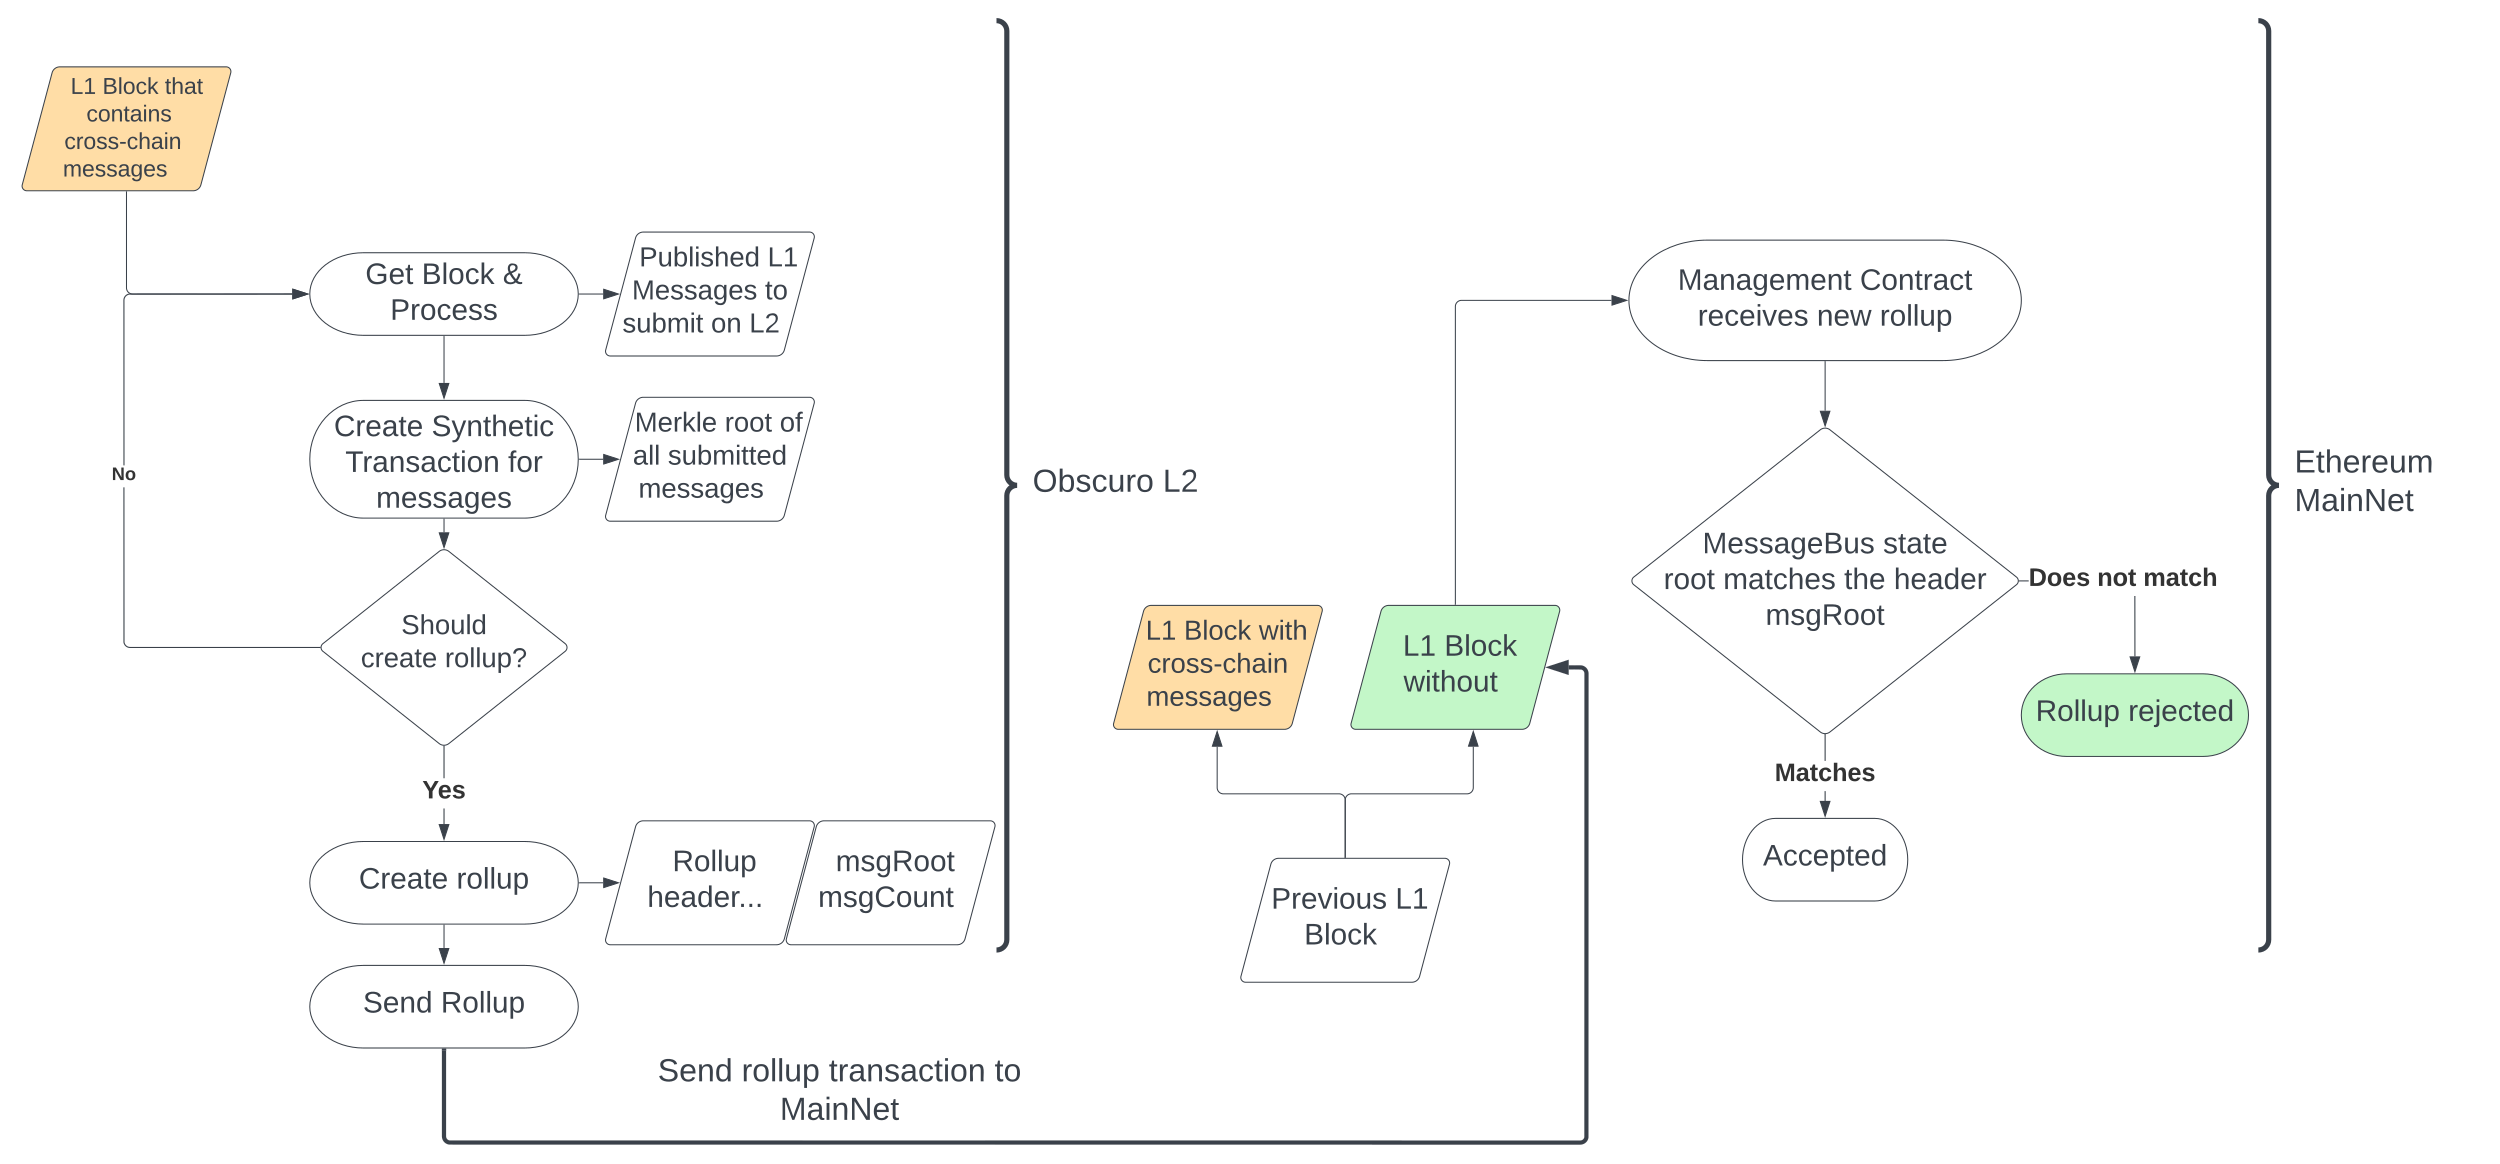 <svg xmlns="http://www.w3.org/2000/svg" xmlns:xlink="http://www.w3.org/1999/xlink" xmlns:lucid="lucid" width="2420.99" height="1127.46"><g transform="translate(-28.755 1137.292)" lucid:page-tab-id="0_0"><path d="M0-1258.83h3677.73V64H0z" fill="#fff"/><path d="M536.75-202.4c28.72 0 52 17.9 52 40s-23.28 40-52 40h-156c-28.7 0-52-17.9-52-40s23.3-40 52-40z" stroke="#3a414a" fill="#fff"/><use xlink:href="#a" transform="matrix(1,0,0,1,333.755,-197.394) translate(46.483 40.611)"/><use xlink:href="#b" transform="matrix(1,0,0,1,333.755,-197.394) translate(121.915 40.611)"/><path d="M1791.48-721.05a7.6 7.6 0 0 1 9.42 0l180.58 142.57a4.74 4.74 0 0 1 0 7.43L1800.9-428.48a7.6 7.6 0 0 1-9.42 0L1610.9-571.05a4.74 4.74 0 0 1 0-7.43z" stroke="#3a414a" fill="#fff"/><use xlink:href="#c" transform="matrix(1,0,0,1,1611.191,-719.764) translate(66.28 118.267)"/><use xlink:href="#d" transform="matrix(1,0,0,1,1611.191,-719.764) translate(241.138 118.267)"/><use xlink:href="#e" transform="matrix(1,0,0,1,1611.191,-719.764) translate(28.644 152.934)"/><use xlink:href="#f" transform="matrix(1,0,0,1,1611.191,-719.764) translate(86.341 152.934)"/><use xlink:href="#g" transform="matrix(1,0,0,1,1611.191,-719.764) translate(203.422 152.934)"/><use xlink:href="#h" transform="matrix(1,0,0,1,1611.191,-719.764) translate(251.57 152.934)"/><use xlink:href="#i" transform="matrix(1,0,0,1,1611.191,-719.764) translate(127.307 187.601)"/><path d="M2096.7-501.65h-1l-.07-58.45h1zm-112.4-72.6v-1h9v1z" stroke="#3a414a" stroke-width=".05" fill="#3a414a"/><path d="M1984.3-574.26h-.56l.05-.5-.06-.5h.56z" fill="#3a414a"/><path d="M1984.32-574.24h-.6l.04-.52-.05-.53h.62zm-.55-1l.04.48-.03.47h.5v-.94z" stroke="#3a414a" stroke-width=".05" fill="#3a414a"/><path d="M2096.2-486.88l-4.64-14.27h9.27z" fill="#3a414a"/><path d="M2096.2-485.26l-5.33-16.4h10.64zm-3.96-15.4l3.95 12.16 3.94-12.15z" stroke="#3a414a" stroke-width=".05" fill="#3a414a"/><use xlink:href="#j" transform="matrix(1,0,0,1,1993.309,-589.431) translate(0 19.556)"/><use xlink:href="#k" transform="matrix(1,0,0,1,1993.309,-589.431) translate(66.407 19.556)"/><use xlink:href="#l" transform="matrix(1,0,0,1,1993.309,-589.431) translate(111.019 19.556)"/><path d="M2162.2-484.76c24.3 0 44 17.9 44 40s-19.7 40-44 40h-132c-24.3 0-44-17.9-44-40s19.7-40 44-40z" stroke="#3a414a" fill="#c3f7c8"/><use xlink:href="#m" transform="matrix(1,0,0,1,1991.191,-479.764) translate(8.904 40.611)"/><use xlink:href="#n" transform="matrix(1,0,0,1,1991.191,-479.764) translate(98.54 40.611)"/><path d="M1796.7-361.65h-1v-9.5h1zm0-38.82h-1v-25.38h1z" stroke="#3a414a" stroke-width=".05" fill="#3a414a"/><path d="M1796.2-426.35l.5-.03v.55h-1v-.55z" fill="#3a414a"/><path d="M1796.2-426.37l.52-.04v.6h-1.05v-.6zm-.48.5h.95v-.48l-.48.03-.48-.03z" stroke="#3a414a" stroke-width=".05" fill="#3a414a"/><path d="M1796.2-346.88l-4.64-14.27h9.27z" fill="#3a414a"/><path d="M1796.2-345.26l-5.33-16.4h10.64zm-3.96-15.4l3.95 12.16 3.94-12.15z" stroke="#3a414a" stroke-width=".05" fill="#3a414a"/><use xlink:href="#o" transform="matrix(1,0,0,1,1747.404,-400.472) translate(0 19.556)"/><path d="M1844.2-344.76c17.66 0 32 17.9 32 40s-14.34 40-32 40h-96c-17.68 0-32-17.9-32-40s14.32-40 32-40z" stroke="#3a414a" fill="#fff"/><use xlink:href="#p" transform="matrix(1,0,0,1,1721.191,-339.764) translate(14.815 40.611)"/><path d="M536.75-892.55c28.72 0 52 17.9 52 40s-23.28 40-52 40h-156c-28.7 0-52-17.9-52-40s23.3-40 52-40z" stroke="#3a414a" fill="#fff"/><use xlink:href="#q" transform="matrix(1,0,0,1,333.755,-887.552) translate(48.811 25.299)"/><use xlink:href="#r" transform="matrix(1,0,0,1,333.755,-887.552) translate(103.378 25.299)"/><use xlink:href="#s" transform="matrix(1,0,0,1,333.755,-887.552) translate(181.94 25.299)"/><use xlink:href="#t" transform="matrix(1,0,0,1,333.755,-887.552) translate(72.885 59.965)"/><path d="M454.05-603.3a7.57 7.57 0 0 1 9.4 0l112.6 89.3a4.76 4.76 0 0 1 0 7.46l-112.6 89.3a7.57 7.57 0 0 1-9.4 0l-112.58-89.3a4.76 4.76 0 0 1 0-7.45z" stroke="#3a414a" fill="#fff"/><use xlink:href="#u" transform="matrix(1,0,0,1,341.765,-602.013) translate(75.561 78.833)"/><use xlink:href="#v" transform="matrix(1,0,0,1,341.765,-602.013) translate(36.412 110.833)"/><use xlink:href="#w" transform="matrix(1,0,0,1,341.765,-602.013) translate(117.82 110.833)"/><path d="M1910.2-904.76c41.96 0 76 26.1 76 58.33 0 32.22-34.04 58.33-76 58.33h-228c-41.98 0-76-26.1-76-58.33 0-32.22 34.02-58.33 76-58.33z" stroke="#3a414a" fill="#fff"/><use xlink:href="#x" transform="matrix(1,0,0,1,1611.191,-899.764) translate(42.326 43.174)"/><use xlink:href="#y" transform="matrix(1,0,0,1,1611.191,-899.764) translate(218.709 43.174)"/><use xlink:href="#z" transform="matrix(1,0,0,1,1611.191,-899.764) translate(61.665 77.84)"/><use xlink:href="#A" transform="matrix(1,0,0,1,1611.191,-899.764) translate(177.061 77.84)"/><use xlink:href="#B" transform="matrix(1,0,0,1,1611.191,-899.764) translate(237.968 77.84)"/><path d="M1796.2-787.1v47.53" stroke="#3a414a" fill="none"/><path d="M1796.7-787.08h-1v-.52h1z" stroke="#3a414a" stroke-width=".05" fill="#3a414a"/><path d="M1796.2-724.8l-4.64-14.27h9.27z" stroke="#3a414a" fill="#3a414a"/><path d="M536.75-749.55c28.72 0 52 25.52 52 57s-23.28 57-52 57h-156c-28.7 0-52-25.52-52-57s23.3-57 52-57z" stroke="#3a414a" fill="#fff"/><use xlink:href="#C" transform="matrix(1,0,0,1,333.755,-744.552) translate(18.397 29.611)"/><use xlink:href="#D" transform="matrix(1,0,0,1,333.755,-744.552) translate(112.928 29.611)"/><use xlink:href="#E" transform="matrix(1,0,0,1,333.755,-744.552) translate(29.386 64.278)"/><use xlink:href="#F" transform="matrix(1,0,0,1,333.755,-744.552) translate(186.991 64.278)"/><use xlink:href="#G" transform="matrix(1,0,0,1,333.755,-744.552) translate(59.243 98.944)"/><path d="M458.75-634.55v12.74" stroke="#3a414a" fill="none"/><path d="M459.25-634.54h-1v-.5h1z" stroke="#3a414a" stroke-width=".05" fill="#3a414a"/><path d="M458.75-607.04l-4.63-14.27h9.27z" stroke="#3a414a" fill="#3a414a"/><path d="M644.2-906.75a7.8 7.8 0 0 1 7.55-5.8h161a4.6 4.6 0 0 1 4.46 5.8l-28.9 108.4a7.8 7.8 0 0 1-7.55 5.8h-161a4.6 4.6 0 0 1-4.45-5.8z" stroke="#3a414a" fill="#fff"/><use xlink:href="#H" transform="matrix(1,0,0,1,618.755,-907.552) translate(29.042 28.208)"/><use xlink:href="#I" transform="matrix(1,0,0,1,618.755,-907.552) translate(153.338 28.208)"/><use xlink:href="#J" transform="matrix(1,0,0,1,618.755,-907.552) translate(21.986 60.208)"/><use xlink:href="#K" transform="matrix(1,0,0,1,618.755,-907.552) translate(150.801 60.208)"/><use xlink:href="#L" transform="matrix(1,0,0,1,618.755,-907.552) translate(12.783 92.208)"/><use xlink:href="#M" transform="matrix(1,0,0,1,618.755,-907.552) translate(98.561 92.208)"/><use xlink:href="#N" transform="matrix(1,0,0,1,618.755,-907.552) translate(135.598 92.208)"/><path d="M79.2-1066.75a7.8 7.8 0 0 1 7.55-5.8h161a4.6 4.6 0 0 1 4.46 5.8l-28.9 108.4a7.8 7.8 0 0 1-7.55 5.8h-161a4.6 4.6 0 0 1-4.45-5.8z" stroke="#3a414a" fill="#ffdda6"/><use xlink:href="#O" transform="matrix(1,0,0,1,53.755,-1067.552) translate(43.338 21.215)"/><use xlink:href="#P" transform="matrix(1,0,0,1,53.755,-1067.552) translate(74.203 21.215)"/><use xlink:href="#Q" transform="matrix(1,0,0,1,53.755,-1067.552) translate(134.635 21.215)"/><use xlink:href="#R" transform="matrix(1,0,0,1,53.755,-1067.552) translate(58.678 47.882)"/><use xlink:href="#S" transform="matrix(1,0,0,1,53.755,-1067.552) translate(37.307 74.549)"/><use xlink:href="#T" transform="matrix(1,0,0,1,53.755,-1067.552) translate(35.919 101.215)"/><path d="M589.75-852.55h23.14" stroke="#3a414a" fill="none"/><path d="M589.77-852.05h-.54l.02-.5v-.5h.52z" stroke="#3a414a" stroke-width=".05" fill="#3a414a"/><path d="M627.66-852.55l-14.27 4.63v-9.27z" stroke="#3a414a" fill="#3a414a"/><path d="M151.25-951.6v93.05a6 6 0 0 0 6 6h154.62" stroke="#3a414a" fill="none"/><path d="M151.75-951.58h-1v-.5h1z" stroke="#3a414a" stroke-width=".05" fill="#3a414a"/><path d="M326.64-852.55l-14.27 4.63v-9.27z" stroke="#3a414a" fill="#3a414a"/><path d="M458.75-811.55v45.1" stroke="#3a414a" fill="none"/><path d="M459.25-811.54h-1v-.5h1z" stroke="#3a414a" stroke-width=".05" fill="#3a414a"/><path d="M458.75-751.67l-4.63-14.27h9.27z" stroke="#3a414a" fill="#3a414a"/><path d="M644.2-746.75a7.8 7.8 0 0 1 7.55-5.8h161a4.6 4.6 0 0 1 4.46 5.8l-28.9 108.4a7.8 7.8 0 0 1-7.55 5.8h-161a4.6 4.6 0 0 1-4.45-5.8z" stroke="#3a414a" fill="#fff"/><use xlink:href="#U" transform="matrix(1,0,0,1,618.755,-747.552) translate(24.672 28.208)"/><use xlink:href="#V" transform="matrix(1,0,0,1,618.755,-747.552) translate(111.857 28.208)"/><use xlink:href="#W" transform="matrix(1,0,0,1,618.755,-747.552) translate(165.116 28.208)"/><use xlink:href="#X" transform="matrix(1,0,0,1,618.755,-747.552) translate(22.838 60.208)"/><use xlink:href="#Y" transform="matrix(1,0,0,1,618.755,-747.552) translate(56.764 60.208)"/><use xlink:href="#Z" transform="matrix(1,0,0,1,618.755,-747.552) translate(28.301 92.208)"/><path d="M589.75-692.55h23.14" stroke="#3a414a" fill="none"/><path d="M589.77-692.05h-.54l.02-.5v-.5h.52z" stroke="#3a414a" stroke-width=".05" fill="#3a414a"/><path d="M627.66-692.55l-14.27 4.63v-9.27z" stroke="#3a414a" fill="#3a414a"/><path d="M149.33-515.4l.2.83.33.8.45.74.57.65.65.56.74.45.8.33.83.2.87.07h183.9v1H154.72l-1-.07-.98-.24-.95-.4-.87-.53-.77-.67-.67-.77-.54-.87-.4-.96-.23-1-.04-150.03h1zm162.54-336.65l-158 .07-.8.2-.8.33-.75.45-.65.56-.56.66-.44.73-.33.8-.2.84-.08.87.04 159.9h-1l-.05-159.94.08-1 .24-1 .4-.93.52-.87.66-.78.77-.66.87-.54.95-.4 1-.24 158.12-.07z" stroke="#3a414a" stroke-width=".05" fill="#3a414a"/><path d="M339.16-510.27l.05.5h-.55v-1h.56z" fill="#3a414a"/><path d="M339.2-510.27l.04.53h-.62v-1.05h.62zm-.53-.47v.95h.5l-.03-.47.04-.47z" stroke="#3a414a" stroke-width=".05" fill="#3a414a"/><path d="M326.64-852.55l-14.27 4.63v-9.27z" fill="#3a414a"/><path d="M328.25-852.55l-16.38 5.32v-10.65zm-15.38 3.95l12.15-3.95-12.15-3.95z" stroke="#3a414a" stroke-width=".05" fill="#3a414a"/><use xlink:href="#aa" transform="matrix(1,0,0,1,136.952,-686.621) translate(0 14.222)"/><path d="M459.25-339.28h-1v-15.05h1zm0-44.4h-1v-30.93h1z" stroke="#3a414a" stroke-width=".05" fill="#3a414a"/><path d="M458.75-415.1l.5-.04v.54h-1v-.54z" fill="#3a414a"/><path d="M458.75-415.13l.53-.04v.6h-1.05v-.6zm-.47.5h.95v-.5l-.48.05-.47-.04z" stroke="#3a414a" stroke-width=".05" fill="#3a414a"/><path d="M458.75-324.5l-4.63-14.28h9.27z" fill="#3a414a"/><path d="M458.75-322.9l-5.32-16.38h10.65zm-3.94-15.38l3.95 12.15 3.95-12.15z" stroke="#3a414a" stroke-width=".05" fill="#3a414a"/><use xlink:href="#ab" transform="matrix(1,0,0,1,437.705,-383.668) translate(0 19.556)"/><path d="M536.75-322.4c28.72 0 52 17.9 52 40s-23.28 40-52 40h-156c-28.7 0-52-17.9-52-40s23.3-40 52-40z" stroke="#3a414a" fill="#fff"/><use xlink:href="#C" transform="matrix(1,0,0,1,333.755,-317.394) translate(42.551 40.611)"/><use xlink:href="#B" transform="matrix(1,0,0,1,333.755,-317.394) translate(137.082 40.611)"/><path d="M458.75-241.4v22.12" stroke="#3a414a" fill="none"/><path d="M459.25-241.38h-1v-.5h1z" stroke="#3a414a" stroke-width=".05" fill="#3a414a"/><path d="M458.75-204.5l-4.63-14.28h9.27z" stroke="#3a414a" fill="#3a414a"/><path d="M644.2-336.6a7.8 7.8 0 0 1 7.55-5.8h161a4.6 4.6 0 0 1 4.46 5.8l-28.9 108.4a7.8 7.8 0 0 1-7.55 5.8h-161a4.6 4.6 0 0 1-4.45-5.8z" stroke="#3a414a" fill="#fff"/><g><use xlink:href="#ac" transform="matrix(1,0,0,1,618.755,-337.394) translate(61.199 43.736)"/><use xlink:href="#ad" transform="matrix(1,0,0,1,618.755,-337.394) translate(36.872 78.403)"/></g><path d="M589.75-282.4h23.14" stroke="#3a414a" fill="none"/><path d="M589.77-281.9h-.54l.02-.5v-.5h.52z" stroke="#3a414a" stroke-width=".05" fill="#3a414a"/><path d="M627.66-282.4l-14.27 4.64v-9.27z" stroke="#3a414a" fill="#3a414a"/><path d="M819.2-336.6a7.8 7.8 0 0 1 7.55-5.8h161a4.6 4.6 0 0 1 4.46 5.8l-28.9 108.4a7.8 7.8 0 0 1-7.55 5.8h-161a4.6 4.6 0 0 1-4.45-5.8z" stroke="#3a414a" fill="#fff"/><g><use xlink:href="#ae" transform="matrix(1,0,0,1,793.755,-337.394) translate(44.307 43.736)"/><use xlink:href="#af" transform="matrix(1,0,0,1,793.755,-337.394) translate(27.283 78.403)"/></g><path d="M993.75-1111.3a6 6 0 0 1 6-6h193a6 6 0 0 1 6 6v888a6 6 0 0 1-6 6h-193a6 6 0 0 1-6-6z" fill="none"/><path d="M993.75-217.3c5.53 0 10-4.47 10-10v-430c0-5.5 4.48-10 10-10-5.52 0-10-4.47-10-10v-430c0-5.5-4.47-10-10-10" stroke="#3a414a" stroke-width="5" fill="none"/><g><use xlink:href="#ag" transform="matrix(1,0,0,1,1028.755,-1112.292) translate(0 451.222)"/><use xlink:href="#ah" transform="matrix(1,0,0,1,1028.755,-1112.292) translate(126.086 451.222)"/></g><path d="M2215.74-1111.3a6 6 0 0 1 6-6h202a6 6 0 0 1 6 6v888a6 6 0 0 1-6 6h-202a6 6 0 0 1-6-6z" fill="none"/><path d="M2215.74-217.3c5.53 0 10-4.47 10-10v-430c0-5.5 4.48-10 10-10-5.52 0-10-4.47-10-10v-430c0-5.5-4.47-10-10-10" stroke="#3a414a" stroke-width="5" fill="none"/><g><use xlink:href="#ai" transform="matrix(1,0,0,1,2250.744,-1112.292) translate(0 432.556)"/><use xlink:href="#aj" transform="matrix(1,0,0,1,2250.744,-1112.292) translate(0 469.889)"/></g><path d="M1136.12-545.23a7.8 7.8 0 0 1 7.55-5.8h161a4.6 4.6 0 0 1 4.45 5.8l-28.9 108.4a7.8 7.8 0 0 1-7.55 5.8h-161a4.6 4.6 0 0 1-4.46-5.8z" stroke="#3a414a" fill="#ffdda6"/><g><use xlink:href="#ak" transform="matrix(1,0,0,1,1110.667,-546.027) translate(27.598 28.208)"/><use xlink:href="#al" transform="matrix(1,0,0,1,1110.667,-546.027) translate(64.635 28.208)"/><use xlink:href="#am" transform="matrix(1,0,0,1,1110.667,-546.027) translate(137.153 28.208)"/><use xlink:href="#an" transform="matrix(1,0,0,1,1110.667,-546.027) translate(29.468 60.208)"/><use xlink:href="#Z" transform="matrix(1,0,0,1,1110.667,-546.027) translate(28.301 92.208)"/></g><path d="M1366.08-545.23a7.8 7.8 0 0 1 7.55-5.8h161a4.6 4.6 0 0 1 4.45 5.8l-28.9 108.4a7.8 7.8 0 0 1-7.55 5.8h-161a4.6 4.6 0 0 1-4.45-5.8z" stroke="#3a414a" fill="#c3f7c8"/><g><use xlink:href="#ao" transform="matrix(1,0,0,1,1340.63,-546.027) translate(46.675 43.736)"/><use xlink:href="#ap" transform="matrix(1,0,0,1,1340.63,-546.027) translate(86.798 43.736)"/><use xlink:href="#aq" transform="matrix(1,0,0,1,1340.63,-546.027) translate(47.345 78.403)"/></g><path d="M1560.3-492.95l1.28.3 1.16.5 1.07.65.97.8.82.97.64 1.07.48 1.16.3 1.22.1 1.17-.1 449.45-.3 1.3-.48 1.16-.65 1.08-.83.95-.96.82-1.06.65-1.16.48-1.22.3-1.17.1-1095.62-.08-1.3-.32-1.16-.48-1.07-.65-.96-.82-.82-.95-.66-1.07-.48-1.16-.3-1.22-.1-1.17v-83.14h4v83l.07.7.16.6.24.58.32.54.4.47.5.4.52.33.58.24.53.13 1094.98.07.7-.05.6-.15.6-.24.53-.33.47-.4.4-.48.34-.54.24-.58.13-.53.08-448.82-.05-.7-.14-.6-.23-.6-.33-.52-.4-.48-.48-.4-.54-.34-.58-.23-.54-.12-11.97-.08.03-4z" stroke="#3a414a" stroke-width=".05" fill="#3a414a"/><path d="M460.75-119.84h-4v-2.05h4z" fill="#3a414a"/><path d="M460.78-119.82h-4.05v-2.1h4.05zm-4-2.05v2h3.95v-2z" stroke="#3a414a" stroke-width=".05" fill="#3a414a"/><path d="M1545.85-486.4l-14.27-4.63 14.27-4.63z" fill="#3a414a"/><path d="M1547.85-483.64l-22.74-7.4 22.75-7.38zm-9.8-7.4l5.8 1.9v-3.77z" stroke="#3a414a" stroke-width=".05" fill="#3a414a"/><path d="M654.3-116.4a6 6 0 0 1 6-6h362.95a6 6 0 0 1 6 6v72.67a6 6 0 0 1-6 6H660.3a6 6 0 0 1-6-6z" stroke="#000" stroke-opacity="0" fill="#fff" fill-opacity="0"/><g><use xlink:href="#ar" transform="matrix(1,0,0,1,659.302,-117.394) translate(6.42 27.233)"/><use xlink:href="#as" transform="matrix(1,0,0,1,659.302,-117.394) translate(87.654 27.233)"/><use xlink:href="#at" transform="matrix(1,0,0,1,659.302,-117.394) translate(172.086 27.233)"/><use xlink:href="#au" transform="matrix(1,0,0,1,659.302,-117.394) translate(332.654 27.233)"/><use xlink:href="#av" transform="matrix(1,0,0,1,659.302,-117.394) translate(124.728 64.566)"/></g><path d="M1259.42-300.3a7.8 7.8 0 0 1 7.54-5.8h161a4.6 4.6 0 0 1 4.46 5.8l-28.9 108.4a7.8 7.8 0 0 1-7.56 5.8h-161a4.6 4.6 0 0 1-4.45-5.8z" stroke="#3a414a" fill="#fff"/><g><use xlink:href="#aw" transform="matrix(1,0,0,1,1233.964,-301.095) translate(25.851 43.736)"/><use xlink:href="#ax" transform="matrix(1,0,0,1,1233.964,-301.095) translate(146.061 43.736)"/><use xlink:href="#ay" transform="matrix(1,0,0,1,1233.964,-301.095) translate(57.736 78.403)"/></g><path d="M1331.46-307.05v-55.5a6 6 0 0 0-6-6h-112a6 6 0 0 1-6-6v-39.63" stroke="#3a414a" fill="none"/><path d="M1331.96-306.56h-1v-.5h1z" stroke="#3a414a" stroke-width=".05" fill="#3a414a"/><path d="M1207.45-428.95l4.64 14.27h-9.28z" stroke="#3a414a" fill="#3a414a"/><path d="M1331.46-307.05v-55.5a6 6 0 0 1 6-6h112.02a6 6 0 0 0 6-6v-39.64" stroke="#3a414a" fill="none"/><path d="M1331.96-306.56h-1v-.5h1z" stroke="#3a414a" stroke-width=".05" fill="#3a414a"/><path d="M1455.48-428.96l4.64 14.27h-9.27z" stroke="#3a414a" fill="#3a414a"/><path d="M1438.13-552v-288.43a6 6 0 0 1 6-6h145.18" stroke="#3a414a" fill="none"/><path d="M1438.63-551.5h-1v-.5h1z" stroke="#3a414a" stroke-width=".05" fill="#3a414a"/><path d="M1604.07-846.43l-14.26 4.63v-9.27z" stroke="#3a414a" fill="#3a414a"/><defs><path fill="#3a414a" d="M185-189c-5-48-123-54-124 2 14 75 158 14 163 119 3 78-121 87-175 55-17-10-28-26-33-46l33-7c5 56 141 63 141-1 0-78-155-14-162-118-5-82 145-84 179-34 5 7 8 16 11 25" id="az"/><path fill="#3a414a" d="M100-194c63 0 86 42 84 106H49c0 40 14 67 53 68 26 1 43-12 49-29l28 8c-11 28-37 45-77 45C44 4 14-33 15-96c1-61 26-98 85-98zm52 81c6-60-76-77-97-28-3 7-6 17-6 28h103" id="aA"/><path fill="#3a414a" d="M117-194c89-4 53 116 60 194h-32v-121c0-31-8-49-39-48C34-167 62-67 57 0H25l-1-190h30c1 10-1 24 2 32 11-22 29-35 61-36" id="aB"/><path fill="#3a414a" d="M85-194c31 0 48 13 60 33l-1-100h32l1 261h-30c-2-10 0-23-3-31C134-8 116 4 85 4 32 4 16-35 15-94c0-66 23-100 70-100zm9 24c-40 0-46 34-46 75 0 40 6 74 45 74 42 0 51-32 51-76 0-42-9-74-50-73" id="aC"/><g id="a"><use transform="matrix(0.08,0,0,0.08,0,0)" xlink:href="#az"/><use transform="matrix(0.08,0,0,0.08,19.259,0)" xlink:href="#aA"/><use transform="matrix(0.08,0,0,0.08,35.309,0)" xlink:href="#aB"/><use transform="matrix(0.08,0,0,0.08,51.358,0)" xlink:href="#aC"/></g><path fill="#3a414a" d="M233-177c-1 41-23 64-60 70L243 0h-38l-65-103H63V0H30v-248c88 3 205-21 203 71zM63-129c60-2 137 13 137-47 0-61-80-42-137-45v92" id="aD"/><path fill="#3a414a" d="M100-194c62-1 85 37 85 99 1 63-27 99-86 99S16-35 15-95c0-66 28-99 85-99zM99-20c44 1 53-31 53-75 0-43-8-75-51-75s-53 32-53 75 10 74 51 75" id="aE"/><path fill="#3a414a" d="M24 0v-261h32V0H24" id="aF"/><path fill="#3a414a" d="M84 4C-5 8 30-112 23-190h32v120c0 31 7 50 39 49 72-2 45-101 50-169h31l1 190h-30c-1-10 1-25-2-33-11 22-28 36-60 37" id="aG"/><path fill="#3a414a" d="M115-194c55 1 70 41 70 98S169 2 115 4C84 4 66-9 55-30l1 105H24l-1-265h31l2 30c10-21 28-34 59-34zm-8 174c40 0 45-34 45-75s-6-73-45-74c-42 0-51 32-51 76 0 43 10 73 51 73" id="aH"/><g id="b"><use transform="matrix(0.08,0,0,0.08,0,0)" xlink:href="#aD"/><use transform="matrix(0.08,0,0,0.08,20.784,0)" xlink:href="#aE"/><use transform="matrix(0.08,0,0,0.08,36.833,0)" xlink:href="#aF"/><use transform="matrix(0.08,0,0,0.08,43.173,0)" xlink:href="#aF"/><use transform="matrix(0.08,0,0,0.08,49.512,0)" xlink:href="#aG"/><use transform="matrix(0.08,0,0,0.08,65.562,0)" xlink:href="#aH"/></g><path fill="#3a414a" d="M240 0l2-218c-23 76-54 145-80 218h-23L58-218 59 0H30v-248h44l77 211c21-75 51-140 76-211h43V0h-30" id="aI"/><path fill="#3a414a" d="M135-143c-3-34-86-38-87 0 15 53 115 12 119 90S17 21 10-45l28-5c4 36 97 45 98 0-10-56-113-15-118-90-4-57 82-63 122-42 12 7 21 19 24 35" id="aJ"/><path fill="#3a414a" d="M141-36C126-15 110 5 73 4 37 3 15-17 15-53c-1-64 63-63 125-63 3-35-9-54-41-54-24 1-41 7-42 31l-33-3c5-37 33-52 76-52 45 0 72 20 72 64v82c-1 20 7 32 28 27v20c-31 9-61-2-59-35zM48-53c0 20 12 33 32 33 41-3 63-29 60-74-43 2-92-5-92 41" id="aK"/><path fill="#3a414a" d="M177-190C167-65 218 103 67 71c-23-6-38-20-44-43l32-5c15 47 100 32 89-28v-30C133-14 115 1 83 1 29 1 15-40 15-95c0-56 16-97 71-98 29-1 48 16 59 35 1-10 0-23 2-32h30zM94-22c36 0 50-32 50-73 0-42-14-75-50-75-39 0-46 34-46 75s6 73 46 73" id="aL"/><path fill="#3a414a" d="M160-131c35 5 61 23 61 61C221 17 115-2 30 0v-248c76 3 177-17 177 60 0 33-19 50-47 57zm-97-11c50-1 110 9 110-42 0-47-63-36-110-37v79zm0 115c55-2 124 14 124-45 0-56-70-42-124-44v89" id="aM"/><g id="c"><use transform="matrix(0.08,0,0,0.08,0,0)" xlink:href="#aI"/><use transform="matrix(0.08,0,0,0.08,23.994,0)" xlink:href="#aA"/><use transform="matrix(0.08,0,0,0.08,40.043,0)" xlink:href="#aJ"/><use transform="matrix(0.08,0,0,0.08,54.488,0)" xlink:href="#aJ"/><use transform="matrix(0.08,0,0,0.08,68.932,0)" xlink:href="#aK"/><use transform="matrix(0.08,0,0,0.08,84.981,0)" xlink:href="#aL"/><use transform="matrix(0.08,0,0,0.08,101.031,0)" xlink:href="#aA"/><use transform="matrix(0.08,0,0,0.08,117.08,0)" xlink:href="#aM"/><use transform="matrix(0.08,0,0,0.08,136.34,0)" xlink:href="#aG"/><use transform="matrix(0.08,0,0,0.08,152.389,0)" xlink:href="#aJ"/></g><path fill="#3a414a" d="M59-47c-2 24 18 29 38 22v24C64 9 27 4 27-40v-127H5v-23h24l9-43h21v43h35v23H59v120" id="aN"/><g id="d"><use transform="matrix(0.08,0,0,0.08,0,0)" xlink:href="#aJ"/><use transform="matrix(0.08,0,0,0.08,14.444,0)" xlink:href="#aN"/><use transform="matrix(0.08,0,0,0.08,22.469,0)" xlink:href="#aK"/><use transform="matrix(0.08,0,0,0.08,38.519,0)" xlink:href="#aN"/><use transform="matrix(0.08,0,0,0.08,46.543,0)" xlink:href="#aA"/></g><path fill="#3a414a" d="M114-163C36-179 61-72 57 0H25l-1-190h30c1 12-1 29 2 39 6-27 23-49 58-41v29" id="aO"/><g id="e"><use transform="matrix(0.08,0,0,0.08,0,0)" xlink:href="#aO"/><use transform="matrix(0.08,0,0,0.08,9.549,0)" xlink:href="#aE"/><use transform="matrix(0.08,0,0,0.08,25.599,0)" xlink:href="#aE"/><use transform="matrix(0.08,0,0,0.08,41.648,0)" xlink:href="#aN"/></g><path fill="#3a414a" d="M210-169c-67 3-38 105-44 169h-31v-121c0-29-5-50-35-48C34-165 62-65 56 0H25l-1-190h30c1 10-1 24 2 32 10-44 99-50 107 0 11-21 27-35 58-36 85-2 47 119 55 194h-31v-121c0-29-5-49-35-48" id="aP"/><path fill="#3a414a" d="M96-169c-40 0-48 33-48 73s9 75 48 75c24 0 41-14 43-38l32 2c-6 37-31 61-74 61-59 0-76-41-82-99-10-93 101-131 147-64 4 7 5 14 7 22l-32 3c-4-21-16-35-41-35" id="aQ"/><path fill="#3a414a" d="M106-169C34-169 62-67 57 0H25v-261h32l-1 103c12-21 28-36 61-36 89 0 53 116 60 194h-32v-121c2-32-8-49-39-48" id="aR"/><g id="f"><use transform="matrix(0.08,0,0,0.08,0,0)" xlink:href="#aP"/><use transform="matrix(0.08,0,0,0.08,23.994,0)" xlink:href="#aK"/><use transform="matrix(0.08,0,0,0.08,40.043,0)" xlink:href="#aN"/><use transform="matrix(0.08,0,0,0.08,48.068,0)" xlink:href="#aQ"/><use transform="matrix(0.08,0,0,0.08,62.512,0)" xlink:href="#aR"/><use transform="matrix(0.08,0,0,0.08,78.562,0)" xlink:href="#aA"/><use transform="matrix(0.08,0,0,0.08,94.611,0)" xlink:href="#aJ"/></g><g id="g"><use transform="matrix(0.08,0,0,0.08,0,0)" xlink:href="#aN"/><use transform="matrix(0.08,0,0,0.08,8.025,0)" xlink:href="#aR"/><use transform="matrix(0.08,0,0,0.08,24.074,0)" xlink:href="#aA"/></g><g id="h"><use transform="matrix(0.08,0,0,0.08,0,0)" xlink:href="#aR"/><use transform="matrix(0.08,0,0,0.08,16.049,0)" xlink:href="#aA"/><use transform="matrix(0.08,0,0,0.08,32.099,0)" xlink:href="#aK"/><use transform="matrix(0.08,0,0,0.08,48.148,0)" xlink:href="#aC"/><use transform="matrix(0.08,0,0,0.08,64.198,0)" xlink:href="#aA"/><use transform="matrix(0.08,0,0,0.08,80.247,0)" xlink:href="#aO"/></g><g id="i"><use transform="matrix(0.08,0,0,0.08,0,0)" xlink:href="#aP"/><use transform="matrix(0.08,0,0,0.08,23.994,0)" xlink:href="#aJ"/><use transform="matrix(0.08,0,0,0.08,38.438,0)" xlink:href="#aL"/><use transform="matrix(0.08,0,0,0.08,54.488,0)" xlink:href="#aD"/><use transform="matrix(0.08,0,0,0.08,75.272,0)" xlink:href="#aE"/><use transform="matrix(0.08,0,0,0.08,91.321,0)" xlink:href="#aE"/><use transform="matrix(0.08,0,0,0.08,107.37,0)" xlink:href="#aN"/></g><path fill="#333" d="M24-248c120-7 223 5 221 122C244-46 201 0 124 0H24v-248zM76-40c74 7 117-18 117-86 0-67-45-88-117-82v168" id="aS"/><path fill="#333" d="M110-194c64 0 96 36 96 99 0 64-35 99-97 99-61 0-95-36-95-99 0-62 34-99 96-99zm-1 164c35 0 45-28 45-65 0-40-10-65-43-65-34 0-45 26-45 65 0 36 10 65 43 65" id="aT"/><path fill="#333" d="M185-48c-13 30-37 53-82 52C43 2 14-33 14-96s30-98 90-98c62 0 83 45 84 108H66c0 31 8 55 39 56 18 0 30-7 34-22zm-45-69c5-46-57-63-70-21-2 6-4 13-4 21h74" id="aU"/><path fill="#333" d="M137-138c1-29-70-34-71-4 15 46 118 7 119 86 1 83-164 76-172 9l43-7c4 19 20 25 44 25 33 8 57-30 24-41C81-84 22-81 20-136c-2-80 154-74 161-7" id="aV"/><g id="j"><use transform="matrix(0.068,0,0,0.068,0,0)" xlink:href="#aS"/><use transform="matrix(0.068,0,0,0.068,17.586,0)" xlink:href="#aT"/><use transform="matrix(0.068,0,0,0.068,32.457,0)" xlink:href="#aU"/><use transform="matrix(0.068,0,0,0.068,46.037,0)" xlink:href="#aV"/></g><path fill="#333" d="M135-194c87-1 58 113 63 194h-50c-7-57 23-157-34-157-59 0-34 97-39 157H25l-1-190h47c2 12-1 28 3 38 12-26 28-41 61-42" id="aW"/><path fill="#333" d="M115-3C79 11 28 4 28-45v-112H4v-33h27l15-45h31v45h36v33H77v99c-1 23 16 31 38 25v30" id="aX"/><g id="k"><use transform="matrix(0.068,0,0,0.068,0,0)" xlink:href="#aW"/><use transform="matrix(0.068,0,0,0.068,14.87,0)" xlink:href="#aT"/><use transform="matrix(0.068,0,0,0.068,29.741,0)" xlink:href="#aX"/></g><path fill="#333" d="M220-157c-53 9-28 100-34 157h-49v-107c1-27-5-49-29-50C55-147 81-57 75 0H25l-1-190h47c2 12-1 28 3 38 10-53 101-56 108 0 13-22 24-43 59-42 82 1 51 116 57 194h-49v-107c-1-25-5-48-29-50" id="aY"/><path fill="#333" d="M133-34C117-15 103 5 69 4 32 3 11-16 11-54c-1-60 55-63 116-61 1-26-3-47-28-47-18 1-26 9-28 27l-52-2c7-38 36-58 82-57s74 22 75 68l1 82c-1 14 12 18 25 15v27c-30 8-71 5-69-32zm-48 3c29 0 43-24 42-57-32 0-66-3-65 30 0 17 8 27 23 27" id="aZ"/><path fill="#333" d="M190-63c-7 42-38 67-86 67-59 0-84-38-90-98-12-110 154-137 174-36l-49 2c-2-19-15-32-35-32-30 0-35 28-38 64-6 74 65 87 74 30" id="ba"/><path fill="#333" d="M114-157C55-157 80-60 75 0H25v-261h50l-1 109c12-26 28-41 61-42 86-1 58 113 63 194h-50c-7-57 23-157-34-157" id="bb"/><g id="l"><use transform="matrix(0.068,0,0,0.068,0,0)" xlink:href="#aY"/><use transform="matrix(0.068,0,0,0.068,21.728,0)" xlink:href="#aZ"/><use transform="matrix(0.068,0,0,0.068,35.309,0)" xlink:href="#aX"/><use transform="matrix(0.068,0,0,0.068,43.389,0)" xlink:href="#ba"/><use transform="matrix(0.068,0,0,0.068,56.969,0)" xlink:href="#bb"/></g><g id="m"><use transform="matrix(0.08,0,0,0.08,0,0)" xlink:href="#aD"/><use transform="matrix(0.08,0,0,0.08,20.784,0)" xlink:href="#aE"/><use transform="matrix(0.08,0,0,0.08,36.833,0)" xlink:href="#aF"/><use transform="matrix(0.08,0,0,0.08,43.173,0)" xlink:href="#aF"/><use transform="matrix(0.08,0,0,0.08,49.512,0)" xlink:href="#aG"/><use transform="matrix(0.08,0,0,0.08,65.562,0)" xlink:href="#aH"/></g><path fill="#3a414a" d="M24-231v-30h32v30H24zM-9 49c24 4 33-6 33-30v-209h32V24c2 40-23 58-65 49V49" id="bc"/><g id="n"><use transform="matrix(0.08,0,0,0.08,0,0)" xlink:href="#aO"/><use transform="matrix(0.08,0,0,0.08,9.549,0)" xlink:href="#aA"/><use transform="matrix(0.08,0,0,0.08,25.599,0)" xlink:href="#bc"/><use transform="matrix(0.08,0,0,0.08,31.938,0)" xlink:href="#aA"/><use transform="matrix(0.08,0,0,0.08,47.988,0)" xlink:href="#aQ"/><use transform="matrix(0.08,0,0,0.08,62.432,0)" xlink:href="#aN"/><use transform="matrix(0.08,0,0,0.08,70.457,0)" xlink:href="#aA"/><use transform="matrix(0.08,0,0,0.08,86.506,0)" xlink:href="#aC"/></g><path fill="#333" d="M230 0l2-204L168 0h-37L68-204 70 0H24v-248h70l56 185 57-185h69V0h-46" id="bd"/><g id="o"><use transform="matrix(0.068,0,0,0.068,0,0)" xlink:href="#bd"/><use transform="matrix(0.068,0,0,0.068,20.302,0)" xlink:href="#aZ"/><use transform="matrix(0.068,0,0,0.068,33.883,0)" xlink:href="#aX"/><use transform="matrix(0.068,0,0,0.068,41.963,0)" xlink:href="#ba"/><use transform="matrix(0.068,0,0,0.068,55.543,0)" xlink:href="#bb"/><use transform="matrix(0.068,0,0,0.068,70.414,0)" xlink:href="#aU"/><use transform="matrix(0.068,0,0,0.068,83.994,0)" xlink:href="#aV"/></g><path fill="#3a414a" d="M205 0l-28-72H64L36 0H1l101-248h38L239 0h-34zm-38-99l-47-123c-12 45-31 82-46 123h93" id="be"/><g id="p"><use transform="matrix(0.08,0,0,0.08,0,0)" xlink:href="#be"/><use transform="matrix(0.08,0,0,0.08,19.259,0)" xlink:href="#aQ"/><use transform="matrix(0.08,0,0,0.08,33.704,0)" xlink:href="#aQ"/><use transform="matrix(0.08,0,0,0.08,48.148,0)" xlink:href="#aA"/><use transform="matrix(0.08,0,0,0.08,64.198,0)" xlink:href="#aH"/><use transform="matrix(0.08,0,0,0.08,80.247,0)" xlink:href="#aN"/><use transform="matrix(0.08,0,0,0.08,88.272,0)" xlink:href="#aA"/><use transform="matrix(0.08,0,0,0.08,104.321,0)" xlink:href="#aC"/></g><path fill="#3a414a" d="M143 4C61 4 22-44 18-125c-5-107 100-154 193-111 17 8 29 25 37 43l-32 9c-13-25-37-40-76-40-61 0-88 39-88 99 0 61 29 100 91 101 35 0 62-11 79-27v-45h-74v-28h105v86C228-13 192 4 143 4" id="bf"/><g id="q"><use transform="matrix(0.08,0,0,0.08,0,0)" xlink:href="#bf"/><use transform="matrix(0.08,0,0,0.08,22.469,0)" xlink:href="#aA"/><use transform="matrix(0.08,0,0,0.08,38.519,0)" xlink:href="#aN"/></g><path fill="#3a414a" d="M143 0L79-87 56-68V0H24v-261h32v163l83-92h37l-77 82L181 0h-38" id="bg"/><g id="r"><use transform="matrix(0.08,0,0,0.08,0,0)" xlink:href="#aM"/><use transform="matrix(0.08,0,0,0.08,19.259,0)" xlink:href="#aF"/><use transform="matrix(0.08,0,0,0.08,25.599,0)" xlink:href="#aE"/><use transform="matrix(0.08,0,0,0.08,41.648,0)" xlink:href="#aQ"/><use transform="matrix(0.08,0,0,0.08,56.093,0)" xlink:href="#bg"/></g><path fill="#3a414a" d="M234-2c-28 10-62 0-77-18C117 19 8 12 13-65c3-43 29-61 60-76-25-40-17-114 47-108 35 3 59 15 59 50 0 44-40 53-71 69 14 26 32 50 51 72 14-21 24-43 30-72l26 8c-9 33-21 57-38 82 13 13 33 22 57 15v23zM97-151c25-10 52-18 56-48-1-18-13-29-33-29-42 0-39 50-23 77zM42-66c-3 51 71 58 98 28-20-24-41-51-56-80-23 10-40 24-42 52" id="bh"/><use transform="matrix(0.08,0,0,0.08,0,0)" xlink:href="#bh" id="s"/><path fill="#3a414a" d="M30-248c87 1 191-15 191 75 0 78-77 80-158 76V0H30v-248zm33 125c57 0 124 11 124-50 0-59-68-47-124-48v98" id="bi"/><g id="t"><use transform="matrix(0.08,0,0,0.08,0,0)" xlink:href="#bi"/><use transform="matrix(0.08,0,0,0.08,19.259,0)" xlink:href="#aO"/><use transform="matrix(0.08,0,0,0.08,28.809,0)" xlink:href="#aE"/><use transform="matrix(0.08,0,0,0.08,44.858,0)" xlink:href="#aQ"/><use transform="matrix(0.08,0,0,0.08,59.302,0)" xlink:href="#aA"/><use transform="matrix(0.08,0,0,0.08,75.352,0)" xlink:href="#aJ"/><use transform="matrix(0.08,0,0,0.08,89.796,0)" xlink:href="#aJ"/></g><g id="u"><use transform="matrix(0.074,0,0,0.074,0,0)" xlink:href="#az"/><use transform="matrix(0.074,0,0,0.074,17.778,0)" xlink:href="#aR"/><use transform="matrix(0.074,0,0,0.074,32.593,0)" xlink:href="#aE"/><use transform="matrix(0.074,0,0,0.074,47.407,0)" xlink:href="#aG"/><use transform="matrix(0.074,0,0,0.074,62.222,0)" xlink:href="#aF"/><use transform="matrix(0.074,0,0,0.074,68.074,0)" xlink:href="#aC"/></g><g id="v"><use transform="matrix(0.074,0,0,0.074,0,0)" xlink:href="#aQ"/><use transform="matrix(0.074,0,0,0.074,13.333,0)" xlink:href="#aO"/><use transform="matrix(0.074,0,0,0.074,22.148,0)" xlink:href="#aA"/><use transform="matrix(0.074,0,0,0.074,36.963,0)" xlink:href="#aK"/><use transform="matrix(0.074,0,0,0.074,51.778,0)" xlink:href="#aN"/><use transform="matrix(0.074,0,0,0.074,59.185,0)" xlink:href="#aA"/></g><path fill="#3a414a" d="M103-251c84 0 111 97 45 133-19 10-37 24-39 52H78c0-63 77-55 77-114 0-30-21-42-52-43-32 0-53 17-56 46l-32-2c7-45 34-72 88-72zM77 0v-35h34V0H77" id="bj"/><g id="w"><use transform="matrix(0.074,0,0,0.074,0,0)" xlink:href="#aO"/><use transform="matrix(0.074,0,0,0.074,8.815,0)" xlink:href="#aE"/><use transform="matrix(0.074,0,0,0.074,23.63,0)" xlink:href="#aF"/><use transform="matrix(0.074,0,0,0.074,29.481,0)" xlink:href="#aF"/><use transform="matrix(0.074,0,0,0.074,35.333,0)" xlink:href="#aG"/><use transform="matrix(0.074,0,0,0.074,50.148,0)" xlink:href="#aH"/><use transform="matrix(0.074,0,0,0.074,64.963,0)" xlink:href="#bj"/></g><g id="x"><use transform="matrix(0.08,0,0,0.08,0,0)" xlink:href="#aI"/><use transform="matrix(0.08,0,0,0.08,23.994,0)" xlink:href="#aK"/><use transform="matrix(0.08,0,0,0.08,40.043,0)" xlink:href="#aB"/><use transform="matrix(0.08,0,0,0.08,56.093,0)" xlink:href="#aK"/><use transform="matrix(0.08,0,0,0.08,72.142,0)" xlink:href="#aL"/><use transform="matrix(0.08,0,0,0.08,88.191,0)" xlink:href="#aA"/><use transform="matrix(0.08,0,0,0.08,104.241,0)" xlink:href="#aP"/><use transform="matrix(0.08,0,0,0.08,128.235,0)" xlink:href="#aA"/><use transform="matrix(0.08,0,0,0.08,144.284,0)" xlink:href="#aB"/><use transform="matrix(0.08,0,0,0.08,160.333,0)" xlink:href="#aN"/></g><path fill="#3a414a" d="M212-179c-10-28-35-45-73-45-59 0-87 40-87 99 0 60 29 101 89 101 43 0 62-24 78-52l27 14C228-24 195 4 139 4 59 4 22-46 18-125c-6-104 99-153 187-111 19 9 31 26 39 46" id="bk"/><g id="y"><use transform="matrix(0.08,0,0,0.08,0,0)" xlink:href="#bk"/><use transform="matrix(0.08,0,0,0.08,20.784,0)" xlink:href="#aE"/><use transform="matrix(0.08,0,0,0.08,36.833,0)" xlink:href="#aB"/><use transform="matrix(0.08,0,0,0.08,52.883,0)" xlink:href="#aN"/><use transform="matrix(0.08,0,0,0.08,60.907,0)" xlink:href="#aO"/><use transform="matrix(0.08,0,0,0.08,70.457,0)" xlink:href="#aK"/><use transform="matrix(0.08,0,0,0.08,86.506,0)" xlink:href="#aQ"/><use transform="matrix(0.08,0,0,0.08,100.951,0)" xlink:href="#aN"/></g><path fill="#3a414a" d="M24-231v-30h32v30H24zM24 0v-190h32V0H24" id="bl"/><path fill="#3a414a" d="M108 0H70L1-190h34L89-25l56-165h34" id="bm"/><g id="z"><use transform="matrix(0.08,0,0,0.08,0,0)" xlink:href="#aO"/><use transform="matrix(0.08,0,0,0.08,9.549,0)" xlink:href="#aA"/><use transform="matrix(0.08,0,0,0.08,25.599,0)" xlink:href="#aQ"/><use transform="matrix(0.08,0,0,0.08,40.043,0)" xlink:href="#aA"/><use transform="matrix(0.08,0,0,0.08,56.093,0)" xlink:href="#bl"/><use transform="matrix(0.08,0,0,0.08,62.432,0)" xlink:href="#bm"/><use transform="matrix(0.08,0,0,0.08,76.877,0)" xlink:href="#aA"/><use transform="matrix(0.08,0,0,0.08,92.926,0)" xlink:href="#aJ"/></g><path fill="#3a414a" d="M206 0h-36l-40-164L89 0H53L-1-190h32L70-26l43-164h34l41 164 42-164h31" id="bn"/><g id="A"><use transform="matrix(0.08,0,0,0.08,0,0)" xlink:href="#aB"/><use transform="matrix(0.08,0,0,0.08,16.049,0)" xlink:href="#aA"/><use transform="matrix(0.08,0,0,0.08,32.099,0)" xlink:href="#bn"/></g><g id="B"><use transform="matrix(0.08,0,0,0.08,0,0)" xlink:href="#aO"/><use transform="matrix(0.08,0,0,0.08,9.549,0)" xlink:href="#aE"/><use transform="matrix(0.08,0,0,0.08,25.599,0)" xlink:href="#aF"/><use transform="matrix(0.08,0,0,0.08,31.938,0)" xlink:href="#aF"/><use transform="matrix(0.08,0,0,0.08,38.278,0)" xlink:href="#aG"/><use transform="matrix(0.08,0,0,0.08,54.327,0)" xlink:href="#aH"/></g><g id="C"><use transform="matrix(0.08,0,0,0.08,0,0)" xlink:href="#bk"/><use transform="matrix(0.08,0,0,0.08,20.784,0)" xlink:href="#aO"/><use transform="matrix(0.08,0,0,0.08,30.333,0)" xlink:href="#aA"/><use transform="matrix(0.08,0,0,0.08,46.383,0)" xlink:href="#aK"/><use transform="matrix(0.08,0,0,0.08,62.432,0)" xlink:href="#aN"/><use transform="matrix(0.08,0,0,0.08,70.457,0)" xlink:href="#aA"/></g><path fill="#3a414a" d="M179-190L93 31C79 59 56 82 12 73V49c39 6 53-20 64-50L1-190h34L92-34l54-156h33" id="bo"/><g id="D"><use transform="matrix(0.08,0,0,0.08,0,0)" xlink:href="#az"/><use transform="matrix(0.08,0,0,0.08,19.259,0)" xlink:href="#bo"/><use transform="matrix(0.08,0,0,0.08,33.704,0)" xlink:href="#aB"/><use transform="matrix(0.08,0,0,0.08,49.753,0)" xlink:href="#aN"/><use transform="matrix(0.08,0,0,0.08,57.778,0)" xlink:href="#aR"/><use transform="matrix(0.08,0,0,0.08,73.827,0)" xlink:href="#aA"/><use transform="matrix(0.08,0,0,0.08,89.877,0)" xlink:href="#aN"/><use transform="matrix(0.08,0,0,0.08,97.901,0)" xlink:href="#bl"/><use transform="matrix(0.08,0,0,0.08,104.241,0)" xlink:href="#aQ"/></g><path fill="#3a414a" d="M127-220V0H93v-220H8v-28h204v28h-85" id="bp"/><g id="E"><use transform="matrix(0.08,0,0,0.08,0,0)" xlink:href="#bp"/><use transform="matrix(0.08,0,0,0.08,16.531,0)" xlink:href="#aO"/><use transform="matrix(0.08,0,0,0.08,26.08,0)" xlink:href="#aK"/><use transform="matrix(0.08,0,0,0.08,42.13,0)" xlink:href="#aB"/><use transform="matrix(0.08,0,0,0.08,58.179,0)" xlink:href="#aJ"/><use transform="matrix(0.08,0,0,0.08,72.623,0)" xlink:href="#aK"/><use transform="matrix(0.08,0,0,0.08,88.673,0)" xlink:href="#aQ"/><use transform="matrix(0.08,0,0,0.08,103.117,0)" xlink:href="#aN"/><use transform="matrix(0.08,0,0,0.08,111.142,0)" xlink:href="#bl"/><use transform="matrix(0.08,0,0,0.08,117.481,0)" xlink:href="#aE"/><use transform="matrix(0.08,0,0,0.08,133.531,0)" xlink:href="#aB"/></g><path fill="#3a414a" d="M101-234c-31-9-42 10-38 44h38v23H63V0H32v-167H5v-23h27c-7-52 17-82 69-68v24" id="bq"/><g id="F"><use transform="matrix(0.08,0,0,0.08,0,0)" xlink:href="#bq"/><use transform="matrix(0.08,0,0,0.08,8.025,0)" xlink:href="#aE"/><use transform="matrix(0.08,0,0,0.08,24.074,0)" xlink:href="#aO"/></g><g id="G"><use transform="matrix(0.08,0,0,0.08,0,0)" xlink:href="#aP"/><use transform="matrix(0.08,0,0,0.08,23.994,0)" xlink:href="#aA"/><use transform="matrix(0.08,0,0,0.08,40.043,0)" xlink:href="#aJ"/><use transform="matrix(0.08,0,0,0.08,54.488,0)" xlink:href="#aJ"/><use transform="matrix(0.08,0,0,0.08,68.932,0)" xlink:href="#aK"/><use transform="matrix(0.08,0,0,0.08,84.981,0)" xlink:href="#aL"/><use transform="matrix(0.08,0,0,0.08,101.031,0)" xlink:href="#aA"/><use transform="matrix(0.08,0,0,0.08,117.08,0)" xlink:href="#aJ"/></g><path fill="#3a414a" d="M115-194c53 0 69 39 70 98 0 66-23 100-70 100C84 3 66-7 56-30L54 0H23l1-261h32v101c10-23 28-34 59-34zm-8 174c40 0 45-34 45-75 0-40-5-75-45-74-42 0-51 32-51 76 0 43 10 73 51 73" id="br"/><g id="H"><use transform="matrix(0.074,0,0,0.074,0,0)" xlink:href="#bi"/><use transform="matrix(0.074,0,0,0.074,17.778,0)" xlink:href="#aG"/><use transform="matrix(0.074,0,0,0.074,32.593,0)" xlink:href="#br"/><use transform="matrix(0.074,0,0,0.074,47.407,0)" xlink:href="#aF"/><use transform="matrix(0.074,0,0,0.074,53.259,0)" xlink:href="#bl"/><use transform="matrix(0.074,0,0,0.074,59.111,0)" xlink:href="#aJ"/><use transform="matrix(0.074,0,0,0.074,72.444,0)" xlink:href="#aR"/><use transform="matrix(0.074,0,0,0.074,87.259,0)" xlink:href="#aA"/><use transform="matrix(0.074,0,0,0.074,102.074,0)" xlink:href="#aC"/></g><path fill="#3a414a" d="M30 0v-248h33v221h125V0H30" id="bs"/><path fill="#3a414a" d="M27 0v-27h64v-190l-56 39v-29l58-41h29v221h61V0H27" id="bt"/><g id="I"><use transform="matrix(0.074,0,0,0.074,0,0)" xlink:href="#bs"/><use transform="matrix(0.074,0,0,0.074,14.815,0)" xlink:href="#bt"/></g><g id="J"><use transform="matrix(0.074,0,0,0.074,0,0)" xlink:href="#aI"/><use transform="matrix(0.074,0,0,0.074,22.148,0)" xlink:href="#aA"/><use transform="matrix(0.074,0,0,0.074,36.963,0)" xlink:href="#aJ"/><use transform="matrix(0.074,0,0,0.074,50.296,0)" xlink:href="#aJ"/><use transform="matrix(0.074,0,0,0.074,63.63,0)" xlink:href="#aK"/><use transform="matrix(0.074,0,0,0.074,78.444,0)" xlink:href="#aL"/><use transform="matrix(0.074,0,0,0.074,93.259,0)" xlink:href="#aA"/><use transform="matrix(0.074,0,0,0.074,108.074,0)" xlink:href="#aJ"/></g><g id="K"><use transform="matrix(0.074,0,0,0.074,0,0)" xlink:href="#aN"/><use transform="matrix(0.074,0,0,0.074,7.407,0)" xlink:href="#aE"/></g><g id="L"><use transform="matrix(0.074,0,0,0.074,0,0)" xlink:href="#aJ"/><use transform="matrix(0.074,0,0,0.074,13.333,0)" xlink:href="#aG"/><use transform="matrix(0.074,0,0,0.074,28.148,0)" xlink:href="#br"/><use transform="matrix(0.074,0,0,0.074,42.963,0)" xlink:href="#aP"/><use transform="matrix(0.074,0,0,0.074,65.111,0)" xlink:href="#bl"/><use transform="matrix(0.074,0,0,0.074,70.963,0)" xlink:href="#aN"/></g><g id="M"><use transform="matrix(0.074,0,0,0.074,0,0)" xlink:href="#aE"/><use transform="matrix(0.074,0,0,0.074,14.815,0)" xlink:href="#aB"/></g><path fill="#3a414a" d="M101-251c82-7 93 87 43 132L82-64C71-53 59-42 53-27h129V0H18c2-99 128-94 128-182 0-28-16-43-45-43s-46 15-49 41l-32-3c6-41 34-60 81-64" id="bu"/><g id="N"><use transform="matrix(0.074,0,0,0.074,0,0)" xlink:href="#bs"/><use transform="matrix(0.074,0,0,0.074,14.815,0)" xlink:href="#bu"/></g><g id="O"><use transform="matrix(0.062,0,0,0.062,0,0)" xlink:href="#bs"/><use transform="matrix(0.062,0,0,0.062,12.346,0)" xlink:href="#bt"/></g><g id="P"><use transform="matrix(0.062,0,0,0.062,0,0)" xlink:href="#aM"/><use transform="matrix(0.062,0,0,0.062,14.815,0)" xlink:href="#aF"/><use transform="matrix(0.062,0,0,0.062,19.691,0)" xlink:href="#aE"/><use transform="matrix(0.062,0,0,0.062,32.037,0)" xlink:href="#aQ"/><use transform="matrix(0.062,0,0,0.062,43.148,0)" xlink:href="#bg"/></g><g id="Q"><use transform="matrix(0.062,0,0,0.062,0,0)" xlink:href="#aN"/><use transform="matrix(0.062,0,0,0.062,6.173,0)" xlink:href="#aR"/><use transform="matrix(0.062,0,0,0.062,18.519,0)" xlink:href="#aK"/><use transform="matrix(0.062,0,0,0.062,30.864,0)" xlink:href="#aN"/></g><g id="R"><use transform="matrix(0.062,0,0,0.062,0,0)" xlink:href="#aQ"/><use transform="matrix(0.062,0,0,0.062,11.111,0)" xlink:href="#aE"/><use transform="matrix(0.062,0,0,0.062,23.457,0)" xlink:href="#aB"/><use transform="matrix(0.062,0,0,0.062,35.802,0)" xlink:href="#aN"/><use transform="matrix(0.062,0,0,0.062,41.975,0)" xlink:href="#aK"/><use transform="matrix(0.062,0,0,0.062,54.321,0)" xlink:href="#bl"/><use transform="matrix(0.062,0,0,0.062,59.198,0)" xlink:href="#aB"/><use transform="matrix(0.062,0,0,0.062,71.543,0)" xlink:href="#aJ"/></g><path fill="#3a414a" d="M16-82v-28h88v28H16" id="bv"/><g id="S"><use transform="matrix(0.062,0,0,0.062,0,0)" xlink:href="#aQ"/><use transform="matrix(0.062,0,0,0.062,11.111,0)" xlink:href="#aO"/><use transform="matrix(0.062,0,0,0.062,18.457,0)" xlink:href="#aE"/><use transform="matrix(0.062,0,0,0.062,30.802,0)" xlink:href="#aJ"/><use transform="matrix(0.062,0,0,0.062,41.914,0)" xlink:href="#aJ"/><use transform="matrix(0.062,0,0,0.062,53.025,0)" xlink:href="#bv"/><use transform="matrix(0.062,0,0,0.062,60.37,0)" xlink:href="#aQ"/><use transform="matrix(0.062,0,0,0.062,71.481,0)" xlink:href="#aR"/><use transform="matrix(0.062,0,0,0.062,83.827,0)" xlink:href="#aK"/><use transform="matrix(0.062,0,0,0.062,96.173,0)" xlink:href="#bl"/><use transform="matrix(0.062,0,0,0.062,101.049,0)" xlink:href="#aB"/></g><g id="T"><use transform="matrix(0.062,0,0,0.062,0,0)" xlink:href="#aP"/><use transform="matrix(0.062,0,0,0.062,18.457,0)" xlink:href="#aA"/><use transform="matrix(0.062,0,0,0.062,30.802,0)" xlink:href="#aJ"/><use transform="matrix(0.062,0,0,0.062,41.914,0)" xlink:href="#aJ"/><use transform="matrix(0.062,0,0,0.062,53.025,0)" xlink:href="#aK"/><use transform="matrix(0.062,0,0,0.062,65.37,0)" xlink:href="#aL"/><use transform="matrix(0.062,0,0,0.062,77.716,0)" xlink:href="#aA"/><use transform="matrix(0.062,0,0,0.062,90.062,0)" xlink:href="#aJ"/></g><g id="U"><use transform="matrix(0.074,0,0,0.074,0,0)" xlink:href="#aI"/><use transform="matrix(0.074,0,0,0.074,22.148,0)" xlink:href="#aA"/><use transform="matrix(0.074,0,0,0.074,36.963,0)" xlink:href="#aO"/><use transform="matrix(0.074,0,0,0.074,45.778,0)" xlink:href="#bg"/><use transform="matrix(0.074,0,0,0.074,59.111,0)" xlink:href="#aF"/><use transform="matrix(0.074,0,0,0.074,64.963,0)" xlink:href="#aA"/></g><g id="V"><use transform="matrix(0.074,0,0,0.074,0,0)" xlink:href="#aO"/><use transform="matrix(0.074,0,0,0.074,8.815,0)" xlink:href="#aE"/><use transform="matrix(0.074,0,0,0.074,23.63,0)" xlink:href="#aE"/><use transform="matrix(0.074,0,0,0.074,38.444,0)" xlink:href="#aN"/></g><g id="W"><use transform="matrix(0.074,0,0,0.074,0,0)" xlink:href="#aE"/><use transform="matrix(0.074,0,0,0.074,14.815,0)" xlink:href="#bq"/></g><g id="X"><use transform="matrix(0.074,0,0,0.074,0,0)" xlink:href="#aK"/><use transform="matrix(0.074,0,0,0.074,14.815,0)" xlink:href="#aF"/><use transform="matrix(0.074,0,0,0.074,20.667,0)" xlink:href="#aF"/></g><g id="Y"><use transform="matrix(0.074,0,0,0.074,0,0)" xlink:href="#aJ"/><use transform="matrix(0.074,0,0,0.074,13.333,0)" xlink:href="#aG"/><use transform="matrix(0.074,0,0,0.074,28.148,0)" xlink:href="#br"/><use transform="matrix(0.074,0,0,0.074,42.963,0)" xlink:href="#aP"/><use transform="matrix(0.074,0,0,0.074,65.111,0)" xlink:href="#bl"/><use transform="matrix(0.074,0,0,0.074,70.963,0)" xlink:href="#aN"/><use transform="matrix(0.074,0,0,0.074,78.37,0)" xlink:href="#aN"/><use transform="matrix(0.074,0,0,0.074,85.778,0)" xlink:href="#aA"/><use transform="matrix(0.074,0,0,0.074,100.593,0)" xlink:href="#aC"/></g><g id="Z"><use transform="matrix(0.074,0,0,0.074,0,0)" xlink:href="#aP"/><use transform="matrix(0.074,0,0,0.074,22.148,0)" xlink:href="#aA"/><use transform="matrix(0.074,0,0,0.074,36.963,0)" xlink:href="#aJ"/><use transform="matrix(0.074,0,0,0.074,50.296,0)" xlink:href="#aJ"/><use transform="matrix(0.074,0,0,0.074,63.63,0)" xlink:href="#aK"/><use transform="matrix(0.074,0,0,0.074,78.444,0)" xlink:href="#aL"/><use transform="matrix(0.074,0,0,0.074,93.259,0)" xlink:href="#aA"/><use transform="matrix(0.074,0,0,0.074,108.074,0)" xlink:href="#aJ"/></g><path fill="#333" d="M175 0L67-191c6 58 2 128 3 191H24v-248h59L193-55c-6-58-2-129-3-193h46V0h-61" id="bw"/><g id="aa"><use transform="matrix(0.049,0,0,0.049,0,0)" xlink:href="#bw"/><use transform="matrix(0.049,0,0,0.049,12.79,0)" xlink:href="#aT"/></g><path fill="#333" d="M146-102V0H94v-102L6-248h54l60 105 60-105h54" id="bx"/><g id="ab"><use transform="matrix(0.068,0,0,0.068,0,0)" xlink:href="#bx"/><use transform="matrix(0.068,0,0,0.068,14.938,0)" xlink:href="#aU"/><use transform="matrix(0.068,0,0,0.068,28.519,0)" xlink:href="#aV"/></g><g id="ac"><use transform="matrix(0.08,0,0,0.08,0,0)" xlink:href="#aD"/><use transform="matrix(0.08,0,0,0.08,20.784,0)" xlink:href="#aE"/><use transform="matrix(0.08,0,0,0.08,36.833,0)" xlink:href="#aF"/><use transform="matrix(0.08,0,0,0.08,43.173,0)" xlink:href="#aF"/><use transform="matrix(0.08,0,0,0.08,49.512,0)" xlink:href="#aG"/><use transform="matrix(0.08,0,0,0.08,65.562,0)" xlink:href="#aH"/></g><path fill="#3a414a" d="M33 0v-38h34V0H33" id="by"/><g id="ad"><use transform="matrix(0.08,0,0,0.08,0,0)" xlink:href="#aR"/><use transform="matrix(0.08,0,0,0.08,16.049,0)" xlink:href="#aA"/><use transform="matrix(0.08,0,0,0.08,32.099,0)" xlink:href="#aK"/><use transform="matrix(0.08,0,0,0.08,48.148,0)" xlink:href="#aC"/><use transform="matrix(0.08,0,0,0.08,64.198,0)" xlink:href="#aA"/><use transform="matrix(0.08,0,0,0.08,80.247,0)" xlink:href="#aO"/><use transform="matrix(0.08,0,0,0.08,88.191,0)" xlink:href="#by"/><use transform="matrix(0.08,0,0,0.08,96.216,0)" xlink:href="#by"/><use transform="matrix(0.08,0,0,0.08,104.241,0)" xlink:href="#by"/></g><g id="ae"><use transform="matrix(0.08,0,0,0.08,0,0)" xlink:href="#aP"/><use transform="matrix(0.08,0,0,0.08,23.994,0)" xlink:href="#aJ"/><use transform="matrix(0.08,0,0,0.08,38.438,0)" xlink:href="#aL"/><use transform="matrix(0.08,0,0,0.08,54.488,0)" xlink:href="#aD"/><use transform="matrix(0.08,0,0,0.08,75.272,0)" xlink:href="#aE"/><use transform="matrix(0.08,0,0,0.08,91.321,0)" xlink:href="#aE"/><use transform="matrix(0.08,0,0,0.08,107.37,0)" xlink:href="#aN"/></g><g id="af"><use transform="matrix(0.08,0,0,0.08,0,0)" xlink:href="#aP"/><use transform="matrix(0.08,0,0,0.08,23.994,0)" xlink:href="#aJ"/><use transform="matrix(0.08,0,0,0.08,38.438,0)" xlink:href="#aL"/><use transform="matrix(0.08,0,0,0.08,54.488,0)" xlink:href="#bk"/><use transform="matrix(0.08,0,0,0.08,75.272,0)" xlink:href="#aE"/><use transform="matrix(0.08,0,0,0.08,91.321,0)" xlink:href="#aG"/><use transform="matrix(0.08,0,0,0.08,107.37,0)" xlink:href="#aB"/><use transform="matrix(0.08,0,0,0.08,123.42,0)" xlink:href="#aN"/></g><path fill="#3a414a" d="M140-251c81 0 123 46 123 126C263-46 219 4 140 4 59 4 17-45 17-125s42-126 123-126zm0 227c63 0 89-41 89-101s-29-99-89-99c-61 0-89 39-89 99S79-25 140-24" id="bz"/><g id="ag"><use transform="matrix(0.086,0,0,0.086,0,0)" xlink:href="#bz"/><use transform="matrix(0.086,0,0,0.086,24.198,0)" xlink:href="#br"/><use transform="matrix(0.086,0,0,0.086,41.481,0)" xlink:href="#aJ"/><use transform="matrix(0.086,0,0,0.086,57.037,0)" xlink:href="#aQ"/><use transform="matrix(0.086,0,0,0.086,72.593,0)" xlink:href="#aG"/><use transform="matrix(0.086,0,0,0.086,89.877,0)" xlink:href="#aO"/><use transform="matrix(0.086,0,0,0.086,100.16,0)" xlink:href="#aE"/></g><g id="ah"><use transform="matrix(0.086,0,0,0.086,0,0)" xlink:href="#bs"/><use transform="matrix(0.086,0,0,0.086,17.284,0)" xlink:href="#bu"/></g><path fill="#3a414a" d="M30 0v-248h187v28H63v79h144v27H63v87h162V0H30" id="bA"/><g id="ai"><use transform="matrix(0.086,0,0,0.086,0,0)" xlink:href="#bA"/><use transform="matrix(0.086,0,0,0.086,20.741,0)" xlink:href="#aN"/><use transform="matrix(0.086,0,0,0.086,29.383,0)" xlink:href="#aR"/><use transform="matrix(0.086,0,0,0.086,46.667,0)" xlink:href="#aA"/><use transform="matrix(0.086,0,0,0.086,63.951,0)" xlink:href="#aO"/><use transform="matrix(0.086,0,0,0.086,74.235,0)" xlink:href="#aA"/><use transform="matrix(0.086,0,0,0.086,91.519,0)" xlink:href="#aG"/><use transform="matrix(0.086,0,0,0.086,108.802,0)" xlink:href="#aP"/></g><path fill="#3a414a" d="M190 0L58-211 59 0H30v-248h39L202-35l-2-213h31V0h-41" id="bB"/><g id="aj"><use transform="matrix(0.086,0,0,0.086,0,0)" xlink:href="#aI"/><use transform="matrix(0.086,0,0,0.086,25.84,0)" xlink:href="#aK"/><use transform="matrix(0.086,0,0,0.086,43.123,0)" xlink:href="#bl"/><use transform="matrix(0.086,0,0,0.086,49.951,0)" xlink:href="#aB"/><use transform="matrix(0.086,0,0,0.086,67.235,0)" xlink:href="#bB"/><use transform="matrix(0.086,0,0,0.086,89.617,0)" xlink:href="#aA"/><use transform="matrix(0.086,0,0,0.086,106.901,0)" xlink:href="#aN"/></g><g id="ak"><use transform="matrix(0.074,0,0,0.074,0,0)" xlink:href="#bs"/><use transform="matrix(0.074,0,0,0.074,14.815,0)" xlink:href="#bt"/></g><g id="al"><use transform="matrix(0.074,0,0,0.074,0,0)" xlink:href="#aM"/><use transform="matrix(0.074,0,0,0.074,17.778,0)" xlink:href="#aF"/><use transform="matrix(0.074,0,0,0.074,23.63,0)" xlink:href="#aE"/><use transform="matrix(0.074,0,0,0.074,38.444,0)" xlink:href="#aQ"/><use transform="matrix(0.074,0,0,0.074,51.778,0)" xlink:href="#bg"/></g><g id="am"><use transform="matrix(0.074,0,0,0.074,0,0)" xlink:href="#bn"/><use transform="matrix(0.074,0,0,0.074,19.185,0)" xlink:href="#bl"/><use transform="matrix(0.074,0,0,0.074,25.037,0)" xlink:href="#aN"/><use transform="matrix(0.074,0,0,0.074,32.444,0)" xlink:href="#aR"/></g><g id="an"><use transform="matrix(0.074,0,0,0.074,0,0)" xlink:href="#aQ"/><use transform="matrix(0.074,0,0,0.074,13.333,0)" xlink:href="#aO"/><use transform="matrix(0.074,0,0,0.074,22.148,0)" xlink:href="#aE"/><use transform="matrix(0.074,0,0,0.074,36.963,0)" xlink:href="#aJ"/><use transform="matrix(0.074,0,0,0.074,50.296,0)" xlink:href="#aJ"/><use transform="matrix(0.074,0,0,0.074,63.63,0)" xlink:href="#bv"/><use transform="matrix(0.074,0,0,0.074,72.444,0)" xlink:href="#aQ"/><use transform="matrix(0.074,0,0,0.074,85.778,0)" xlink:href="#aR"/><use transform="matrix(0.074,0,0,0.074,100.593,0)" xlink:href="#aK"/><use transform="matrix(0.074,0,0,0.074,115.407,0)" xlink:href="#bl"/><use transform="matrix(0.074,0,0,0.074,121.259,0)" xlink:href="#aB"/></g><g id="ao"><use transform="matrix(0.08,0,0,0.08,0,0)" xlink:href="#bs"/><use transform="matrix(0.08,0,0,0.08,16.049,0)" xlink:href="#bt"/></g><g id="ap"><use transform="matrix(0.08,0,0,0.08,0,0)" xlink:href="#aM"/><use transform="matrix(0.08,0,0,0.08,19.259,0)" xlink:href="#aF"/><use transform="matrix(0.08,0,0,0.08,25.599,0)" xlink:href="#aE"/><use transform="matrix(0.08,0,0,0.08,41.648,0)" xlink:href="#aQ"/><use transform="matrix(0.08,0,0,0.08,56.093,0)" xlink:href="#bg"/></g><g id="aq"><use transform="matrix(0.08,0,0,0.08,0,0)" xlink:href="#bn"/><use transform="matrix(0.08,0,0,0.08,20.784,0)" xlink:href="#bl"/><use transform="matrix(0.08,0,0,0.08,27.123,0)" xlink:href="#aN"/><use transform="matrix(0.08,0,0,0.08,35.148,0)" xlink:href="#aR"/><use transform="matrix(0.08,0,0,0.08,51.198,0)" xlink:href="#aE"/><use transform="matrix(0.08,0,0,0.08,67.247,0)" xlink:href="#aG"/><use transform="matrix(0.08,0,0,0.08,83.296,0)" xlink:href="#aN"/></g><g id="ar"><use transform="matrix(0.086,0,0,0.086,0,0)" xlink:href="#az"/><use transform="matrix(0.086,0,0,0.086,20.741,0)" xlink:href="#aA"/><use transform="matrix(0.086,0,0,0.086,38.025,0)" xlink:href="#aB"/><use transform="matrix(0.086,0,0,0.086,55.309,0)" xlink:href="#aC"/></g><g id="as"><use transform="matrix(0.086,0,0,0.086,0,0)" xlink:href="#aO"/><use transform="matrix(0.086,0,0,0.086,10.284,0)" xlink:href="#aE"/><use transform="matrix(0.086,0,0,0.086,27.568,0)" xlink:href="#aF"/><use transform="matrix(0.086,0,0,0.086,34.395,0)" xlink:href="#aF"/><use transform="matrix(0.086,0,0,0.086,41.222,0)" xlink:href="#aG"/><use transform="matrix(0.086,0,0,0.086,58.506,0)" xlink:href="#aH"/></g><g id="at"><use transform="matrix(0.086,0,0,0.086,0,0)" xlink:href="#aN"/><use transform="matrix(0.086,0,0,0.086,8.642,0)" xlink:href="#aO"/><use transform="matrix(0.086,0,0,0.086,18.926,0)" xlink:href="#aK"/><use transform="matrix(0.086,0,0,0.086,36.21,0)" xlink:href="#aB"/><use transform="matrix(0.086,0,0,0.086,53.494,0)" xlink:href="#aJ"/><use transform="matrix(0.086,0,0,0.086,69.049,0)" xlink:href="#aK"/><use transform="matrix(0.086,0,0,0.086,86.333,0)" xlink:href="#aQ"/><use transform="matrix(0.086,0,0,0.086,101.889,0)" xlink:href="#aN"/><use transform="matrix(0.086,0,0,0.086,110.531,0)" xlink:href="#bl"/><use transform="matrix(0.086,0,0,0.086,117.358,0)" xlink:href="#aE"/><use transform="matrix(0.086,0,0,0.086,134.642,0)" xlink:href="#aB"/></g><g id="au"><use transform="matrix(0.086,0,0,0.086,0,0)" xlink:href="#aN"/><use transform="matrix(0.086,0,0,0.086,8.642,0)" xlink:href="#aE"/></g><g id="av"><use transform="matrix(0.086,0,0,0.086,0,0)" xlink:href="#aI"/><use transform="matrix(0.086,0,0,0.086,25.84,0)" xlink:href="#aK"/><use transform="matrix(0.086,0,0,0.086,43.123,0)" xlink:href="#bl"/><use transform="matrix(0.086,0,0,0.086,49.951,0)" xlink:href="#aB"/><use transform="matrix(0.086,0,0,0.086,67.235,0)" xlink:href="#bB"/><use transform="matrix(0.086,0,0,0.086,89.617,0)" xlink:href="#aA"/><use transform="matrix(0.086,0,0,0.086,106.901,0)" xlink:href="#aN"/></g><g id="aw"><use transform="matrix(0.08,0,0,0.08,0,0)" xlink:href="#bi"/><use transform="matrix(0.08,0,0,0.08,19.259,0)" xlink:href="#aO"/><use transform="matrix(0.08,0,0,0.08,28.809,0)" xlink:href="#aA"/><use transform="matrix(0.08,0,0,0.08,44.858,0)" xlink:href="#bm"/><use transform="matrix(0.08,0,0,0.08,59.302,0)" xlink:href="#bl"/><use transform="matrix(0.08,0,0,0.08,65.642,0)" xlink:href="#aE"/><use transform="matrix(0.08,0,0,0.08,81.691,0)" xlink:href="#aG"/><use transform="matrix(0.08,0,0,0.08,97.741,0)" xlink:href="#aJ"/></g><g id="ax"><use transform="matrix(0.08,0,0,0.08,0,0)" xlink:href="#bs"/><use transform="matrix(0.08,0,0,0.08,16.049,0)" xlink:href="#bt"/></g><g id="ay"><use transform="matrix(0.08,0,0,0.08,0,0)" xlink:href="#aM"/><use transform="matrix(0.08,0,0,0.08,19.259,0)" xlink:href="#aF"/><use transform="matrix(0.08,0,0,0.08,25.599,0)" xlink:href="#aE"/><use transform="matrix(0.08,0,0,0.08,41.648,0)" xlink:href="#aQ"/><use transform="matrix(0.08,0,0,0.08,56.093,0)" xlink:href="#bg"/></g></defs></g></svg>